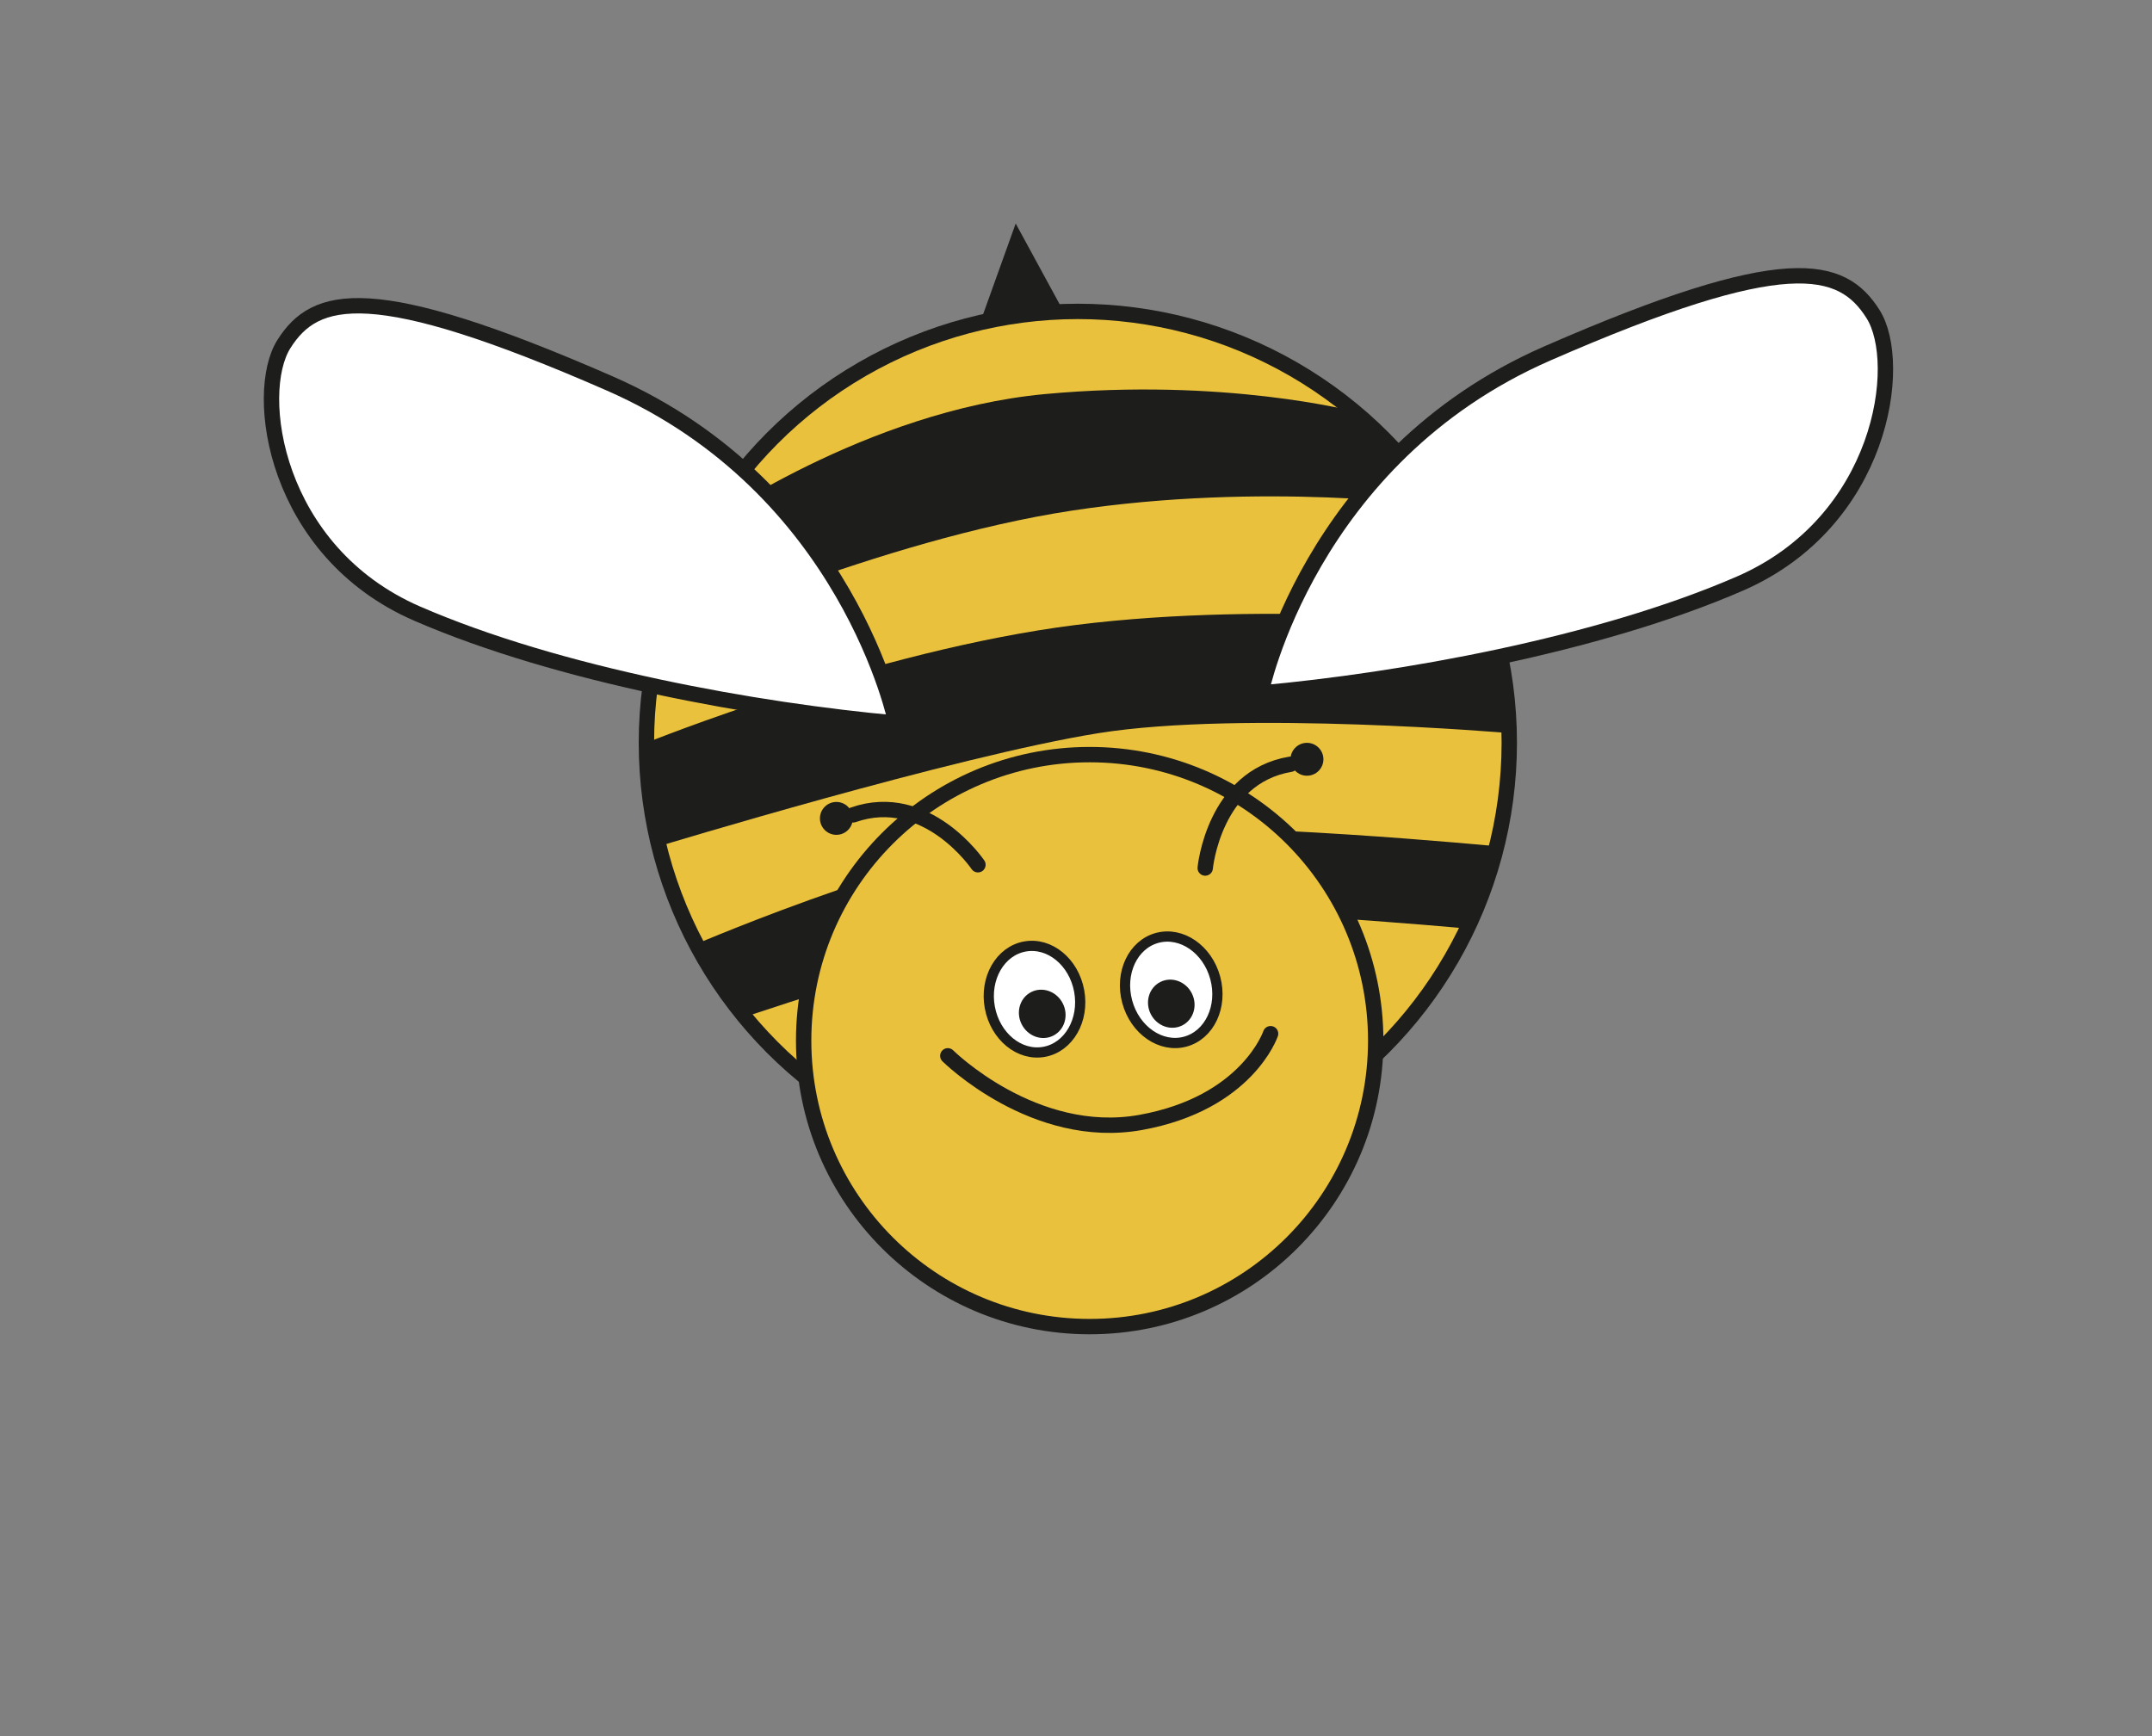 <svg xmlns="http://www.w3.org/2000/svg" viewBox="0 0 420.04 338.9"><rect x="0" y="0" width="420.04" height="338.9" fill="#808080" stroke="none"/><defs><style>.cls-1{fill:#eac13c;}.cls-1,.cls-3,.cls-4,.cls-5{stroke:#1d1d1b;stroke-miterlimit:10;}.cls-1,.cls-3,.cls-4{stroke-width:3px;}.cls-2{fill:#1d1d1b;}.cls-3,.cls-5{fill:#fff;}.cls-4{fill:none;stroke-linecap:round;}.cls-5{stroke-width:2px;}</style></defs><g id="biene"><circle class="cls-1" cx="210.38" cy="145" r="84.21"/><path class="cls-2" d="M137.75,102.38S169,80.18,203.94,76.93s60.34,3.38,60.34,3.38L280.79,98.8s-34.11-4.81-71.52.87-80.65,25.14-80.65,25.14Z"/><path class="cls-2" d="M126.17,145S171,126.89,210,122s81.4,0,81.4,0l3.17,21.11s-52.07-4.48-80.09,0-85.88,22.09-85.88,22.09Z"/><polygon class="cls-2" points="191.31 62.96 198.25 43.63 207.59 60.79 191.31 62.96"/><path class="cls-2" d="M135.89,184.29s48.59-20.85,76.8-22.48,79.46,3.4,79.46,3.4l-5.3,16.1S229.79,176,214,178.46s-68.66,20.06-68.66,20.06Z"/><circle class="cls-1" cx="212.69" cy="203.14" r="55.83"/><path class="cls-3" d="M174.88,141.16S165.59,95.23,119,74.85s-57.5-17.32-63.59-7.68-1.83,40.52,26,52.61S147.84,138.71,174.88,141.16Z"/><path class="cls-3" d="M246.11,135.29S255.4,89.36,302,69s57.5-17.33,63.59-7.69,1.83,40.53-26,52.62S273.15,132.84,246.11,135.29Z"/><path class="cls-4" d="M235.24,169.45s1.66-17.76,16.64-20.26"/><circle class="cls-2" cx="255.1" cy="148.22" r="3.21"/><path class="cls-4" d="M190.88,168.81s-10-14.77-24.35-9.74"/><circle class="cls-2" cx="163.25" cy="159.76" r="3.21"/><ellipse class="cls-5" cx="228.62" cy="193.19" rx="8.9" ry="10.49" transform="translate(-42.47 66.3) rotate(-15.11)"/><ellipse class="cls-5" cx="203.43" cy="194.6" rx="8.9" ry="10.49" transform="matrix(0.98, -0.18, 0.18, 0.98, -32.47, 40.96)"/><ellipse class="cls-2" cx="203.43" cy="197.91" rx="4.5" ry="4.77" transform="translate(-67.53 113.46) rotate(-26.9)"/><ellipse class="cls-2" cx="228.62" cy="195.93" rx="4.49" ry="4.75" transform="translate(-63.91 124.64) rotate(-26.9)"/><path class="cls-4" d="M185,206.11s16.87,16.75,37.66,13S248,201.79,248,201.79"/></g></svg>